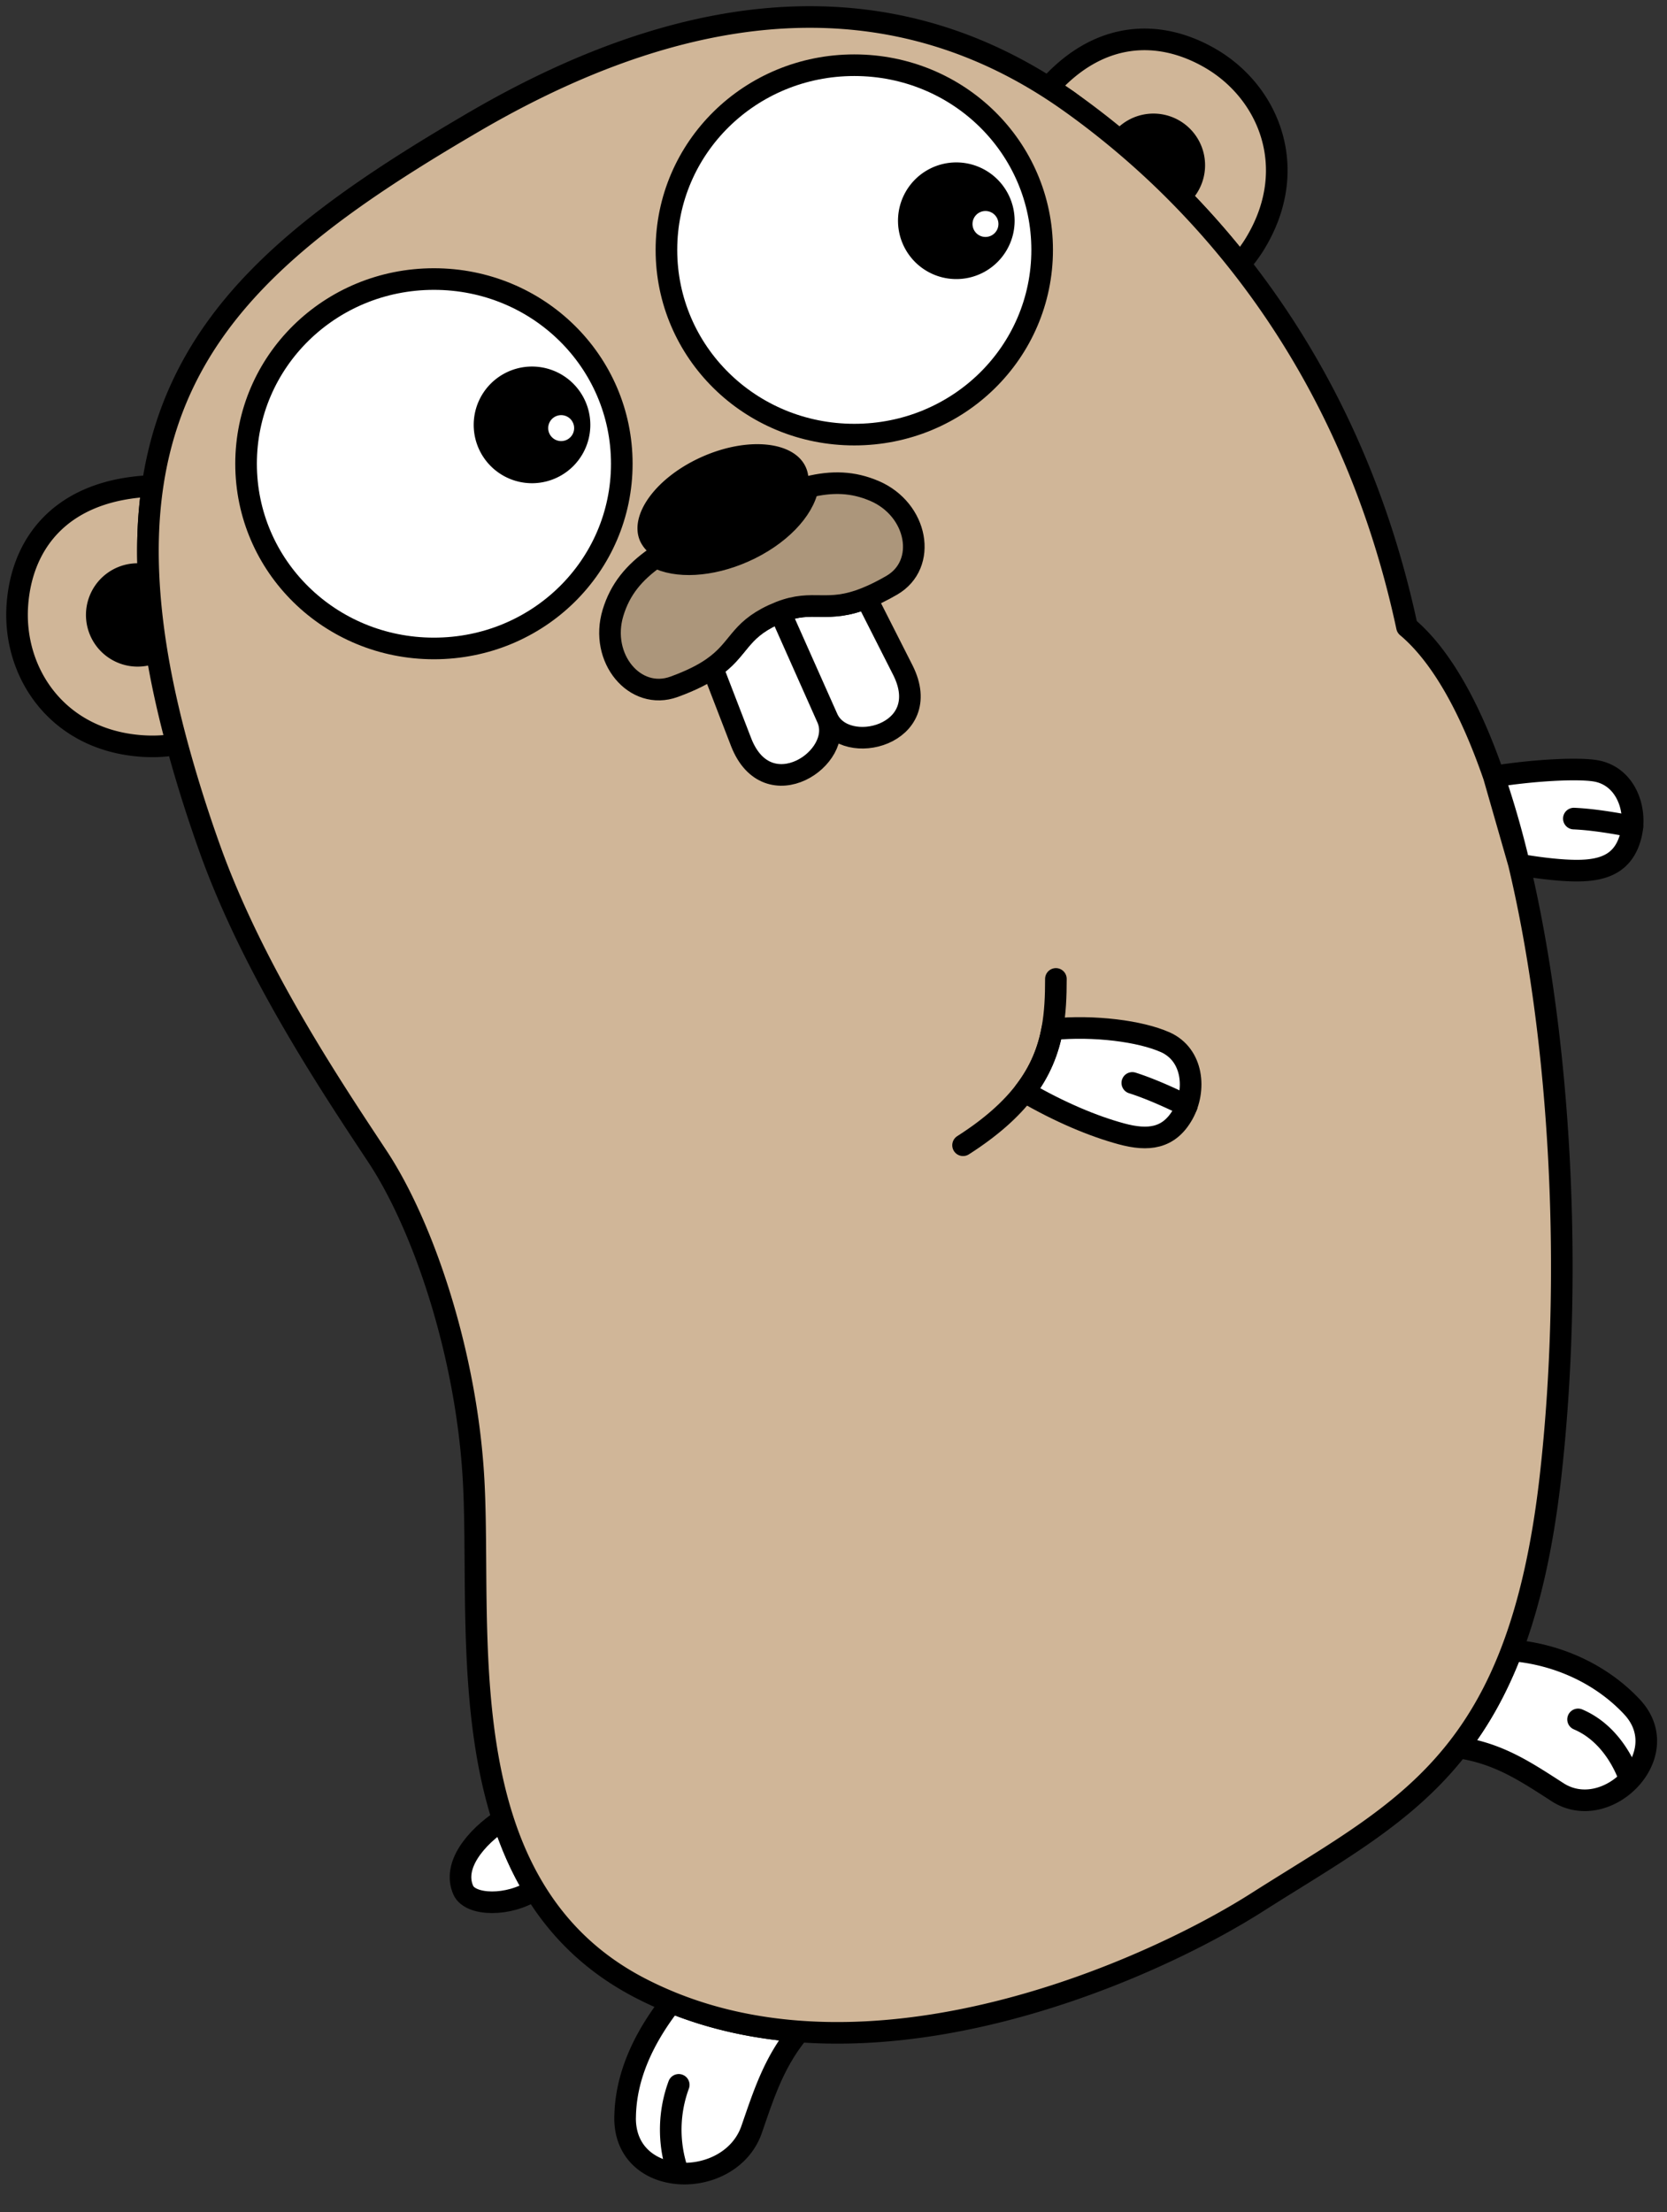 <svg xmlns="http://www.w3.org/2000/svg" xmlns:xlink="http://www.w3.org/1999/xlink" viewBox="0 0 49 65" fill="#fff" fill-rule="evenodd" stroke="#000" stroke-linecap="round" stroke-linejoin="round"><rect x="0" y="0" width="49" height="65" fill="#333333" stroke="none"/><style><![CDATA[.B{stroke-width:.635}.C{stroke:none}.D{fill:#d0b698}.E{fill-rule:nonzero}]]></style><use xlink:href="#A" x=".5" y=".5"/><symbol id="A" overflow="visible"><g class="E"><g class="B"><path d="M45.84 25.081c.818.002 1.392-.222 1.598-1.034.195-.769-.151-1.758-1.056-1.901-.528-.083-1.789-.019-2.969.169a27.64 27.64 0 0 1 .743 2.59c.641.11 1.235.175 1.684.176zm1.634 24.574c-.892-.954-2.166-1.549-3.535-1.664-.437 1.145-.965 2.069-1.573 2.853 1.193.175 1.981.713 2.922 1.318 1.446.929 3.491-1.109 2.185-2.507zm-29.6 12.055c-.027 2.126 3.096 2.161 3.72.356.367-1.062.663-1.991 1.398-2.878-1.282-.095-2.55-.362-3.759-.854-.825 1.058-1.343 2.184-1.358 3.375z"/><path d="M3.671 18.763a1.2 1.2 0 1 1-.251-2.389c.154-.016.304-.001.445.038-.043-.944-.002-1.82.119-2.634C1.348 13.875.14 15.413.01 17.282c-.137 1.983 1.178 3.964 3.656 4.137.386.027.729.005 1.034-.058l-.598-2.729c-.131.069-.276.115-.431.131z" class="D"/></g><path d="M3.419 16.374a1.2 1.2 0 1 0 .251 2.389 1.19 1.19 0 0 0 .431-.131c-.127-.783-.205-1.52-.237-2.221-.141-.039-.291-.054-.445-.037z" fill="#000" class="C"/><path d="M32.433 3.646a1.16 1.16 0 0 1 .188-.2 1.2 1.2 0 1 1 1.567 1.818 24.3 24.3 0 0 1 1.754 1.993 3.94 3.94 0 0 0 .511-.705c1.242-2.151.336-4.351-1.385-5.344-1.494-.862-3.265-.811-4.75.864l.576.387 1.539 1.185z" class="B D"/><path d="M34.313 3.595a1.2 1.2 0 0 0-1.691-.149c-.07.059-.133.126-.188.2.582.485 1.17 1.024 1.756 1.62a1.2 1.2 0 0 0 .124-1.671z" fill="#000" class="C"/><g class="B"><path d="M13.118 55.039c.206.461 1.337.488 2.093-.014-.392-.645-.694-1.34-.928-2.066-.805.532-1.488 1.357-1.165 2.08z"/><path d="M44.155 24.904l-.743-2.59c-.69-2.001-1.547-3.55-2.555-4.395-.967-4.512-2.823-8.004-4.914-10.66-.548-.696-1.134-1.361-1.754-1.993-.558-.569-1.144-1.109-1.755-1.62-.523-.437-1.039-.832-1.539-1.185a14.74 14.74 0 0 0-.576-.387c-4.024-2.569-9.514-3.298-16.895 1.013-5.144 3.004-8.718 5.778-9.441 10.69-.12.815-.161 1.69-.118 2.634.032.7.11 1.439.237 2.221.139.857.339 1.764.598 2.728a40.62 40.62 0 0 0 .955 3.04c1.284 3.613 3.624 7.088 4.951 9.097 1.343 2.037 2.618 5.809 2.817 9.523.15 2.794-.188 6.679.86 9.939.233.726.536 1.421.928 2.066.692 1.14 1.663 2.124 3.028 2.848.325.172.657.325.992.462 1.209.492 2.477.759 3.759.854 5.339.396 10.92-2.177 13.456-3.791 2.336-1.486 4.38-2.568 5.918-4.552.607-.783 1.136-1.707 1.573-2.853.511-1.342.896-2.988 1.134-5.067.679-5.952.311-12.862-.917-18.02z" class="D"/><path d="M19.089 6.843c0-3.007 2.463-5.427 5.522-5.427s5.522 2.42 5.522 5.427-2.463 5.427-5.522 5.427-5.522-2.42-5.522-5.427zM6.733 13.126c0-3.006 2.463-5.427 5.522-5.427s5.522 2.42 5.522 5.427-2.463 5.427-5.522 5.427-5.522-2.42-5.522-5.427z"/></g><g class="C"><path d="M25.896 5.986a1.71 1.71 0 1 1 3.428 0 1.71 1.71 0 1 1-3.428 0z" fill="#000"/><path d="M28.086 6.081a.38.38 0 0 1 .762 0 .38.38 0 1 1-.762 0z"/><path d="M13.424 11.984a1.71 1.71 0 1 1 3.428 0 1.71 1.71 0 1 1-3.428 0z" fill="#000"/><path d="M15.614 12.079a.38.38 0 0 1 .762 0 .38.38 0 1 1-.762 0z"/></g><path d="M22.224 17.569c-1.022.477-.984 1.004-1.781 1.557l.844 2.187c.778 1.981 3.049.449 2.532-.71l-1.39-3.121-.206.088zm2.739-.5c-1.17.472-1.538.025-2.533.412l1.39 3.121c.516 1.16 3.174.497 2.221-1.407l-1.079-2.127zm8.783 13.052c-.721-.321-2.073-.5-3.316-.379-.115.618-.348 1.227-.816 1.835 1.037.604 2.034 1.018 2.849 1.238.789.214 1.402.146 1.811-.585.387-.693.309-1.738-.528-2.11z" class="B"/></g><path d="M27.808 33.15c.825-.527 1.402-1.049 1.805-1.573.468-.608.701-1.217.816-1.835.09-.486.108-.978.108-1.479" fill="none" class="B"/><g class="E"><path d="M25.198 13.923c-.622-.265-1.232-.29-1.952-.112-.123.676-.841 1.437-1.874 1.896-.994.442-1.999.482-2.594.164-.653.455-1.052.952-1.259 1.633-.405 1.334.642 2.596 1.797 2.175.512-.187.865-.37 1.127-.553.797-.553.758-1.081 1.781-1.557l.206-.088c.995-.387 1.363.06 2.533-.412.218-.088.463-.207.747-.371 1.065-.614.771-2.228-.511-2.775z" fill="#ac967b" class="B"/><path d="M21.372 15.707c1.033-.46 1.751-1.22 1.874-1.896.037-.204.021-.401-.059-.58-.342-.769-1.71-.906-3.055-.307s-2.158 1.707-1.816 2.476a1 1 0 0 0 .461.471c.596.319 1.601.279 2.594-.164z" fill="#000" class="C"/></g><path d="M47.484 23.787c-.47-.093-1.154-.211-1.722-.235m1.627 28.177c-.163-.451-.604-1.328-1.503-1.709M19.402 63.252a3.81 3.81 0 0 1 .049-2.494m14.934-28.766c-.43-.211-1.06-.502-1.602-.673" fill="none" class="B"/></symbol></svg>